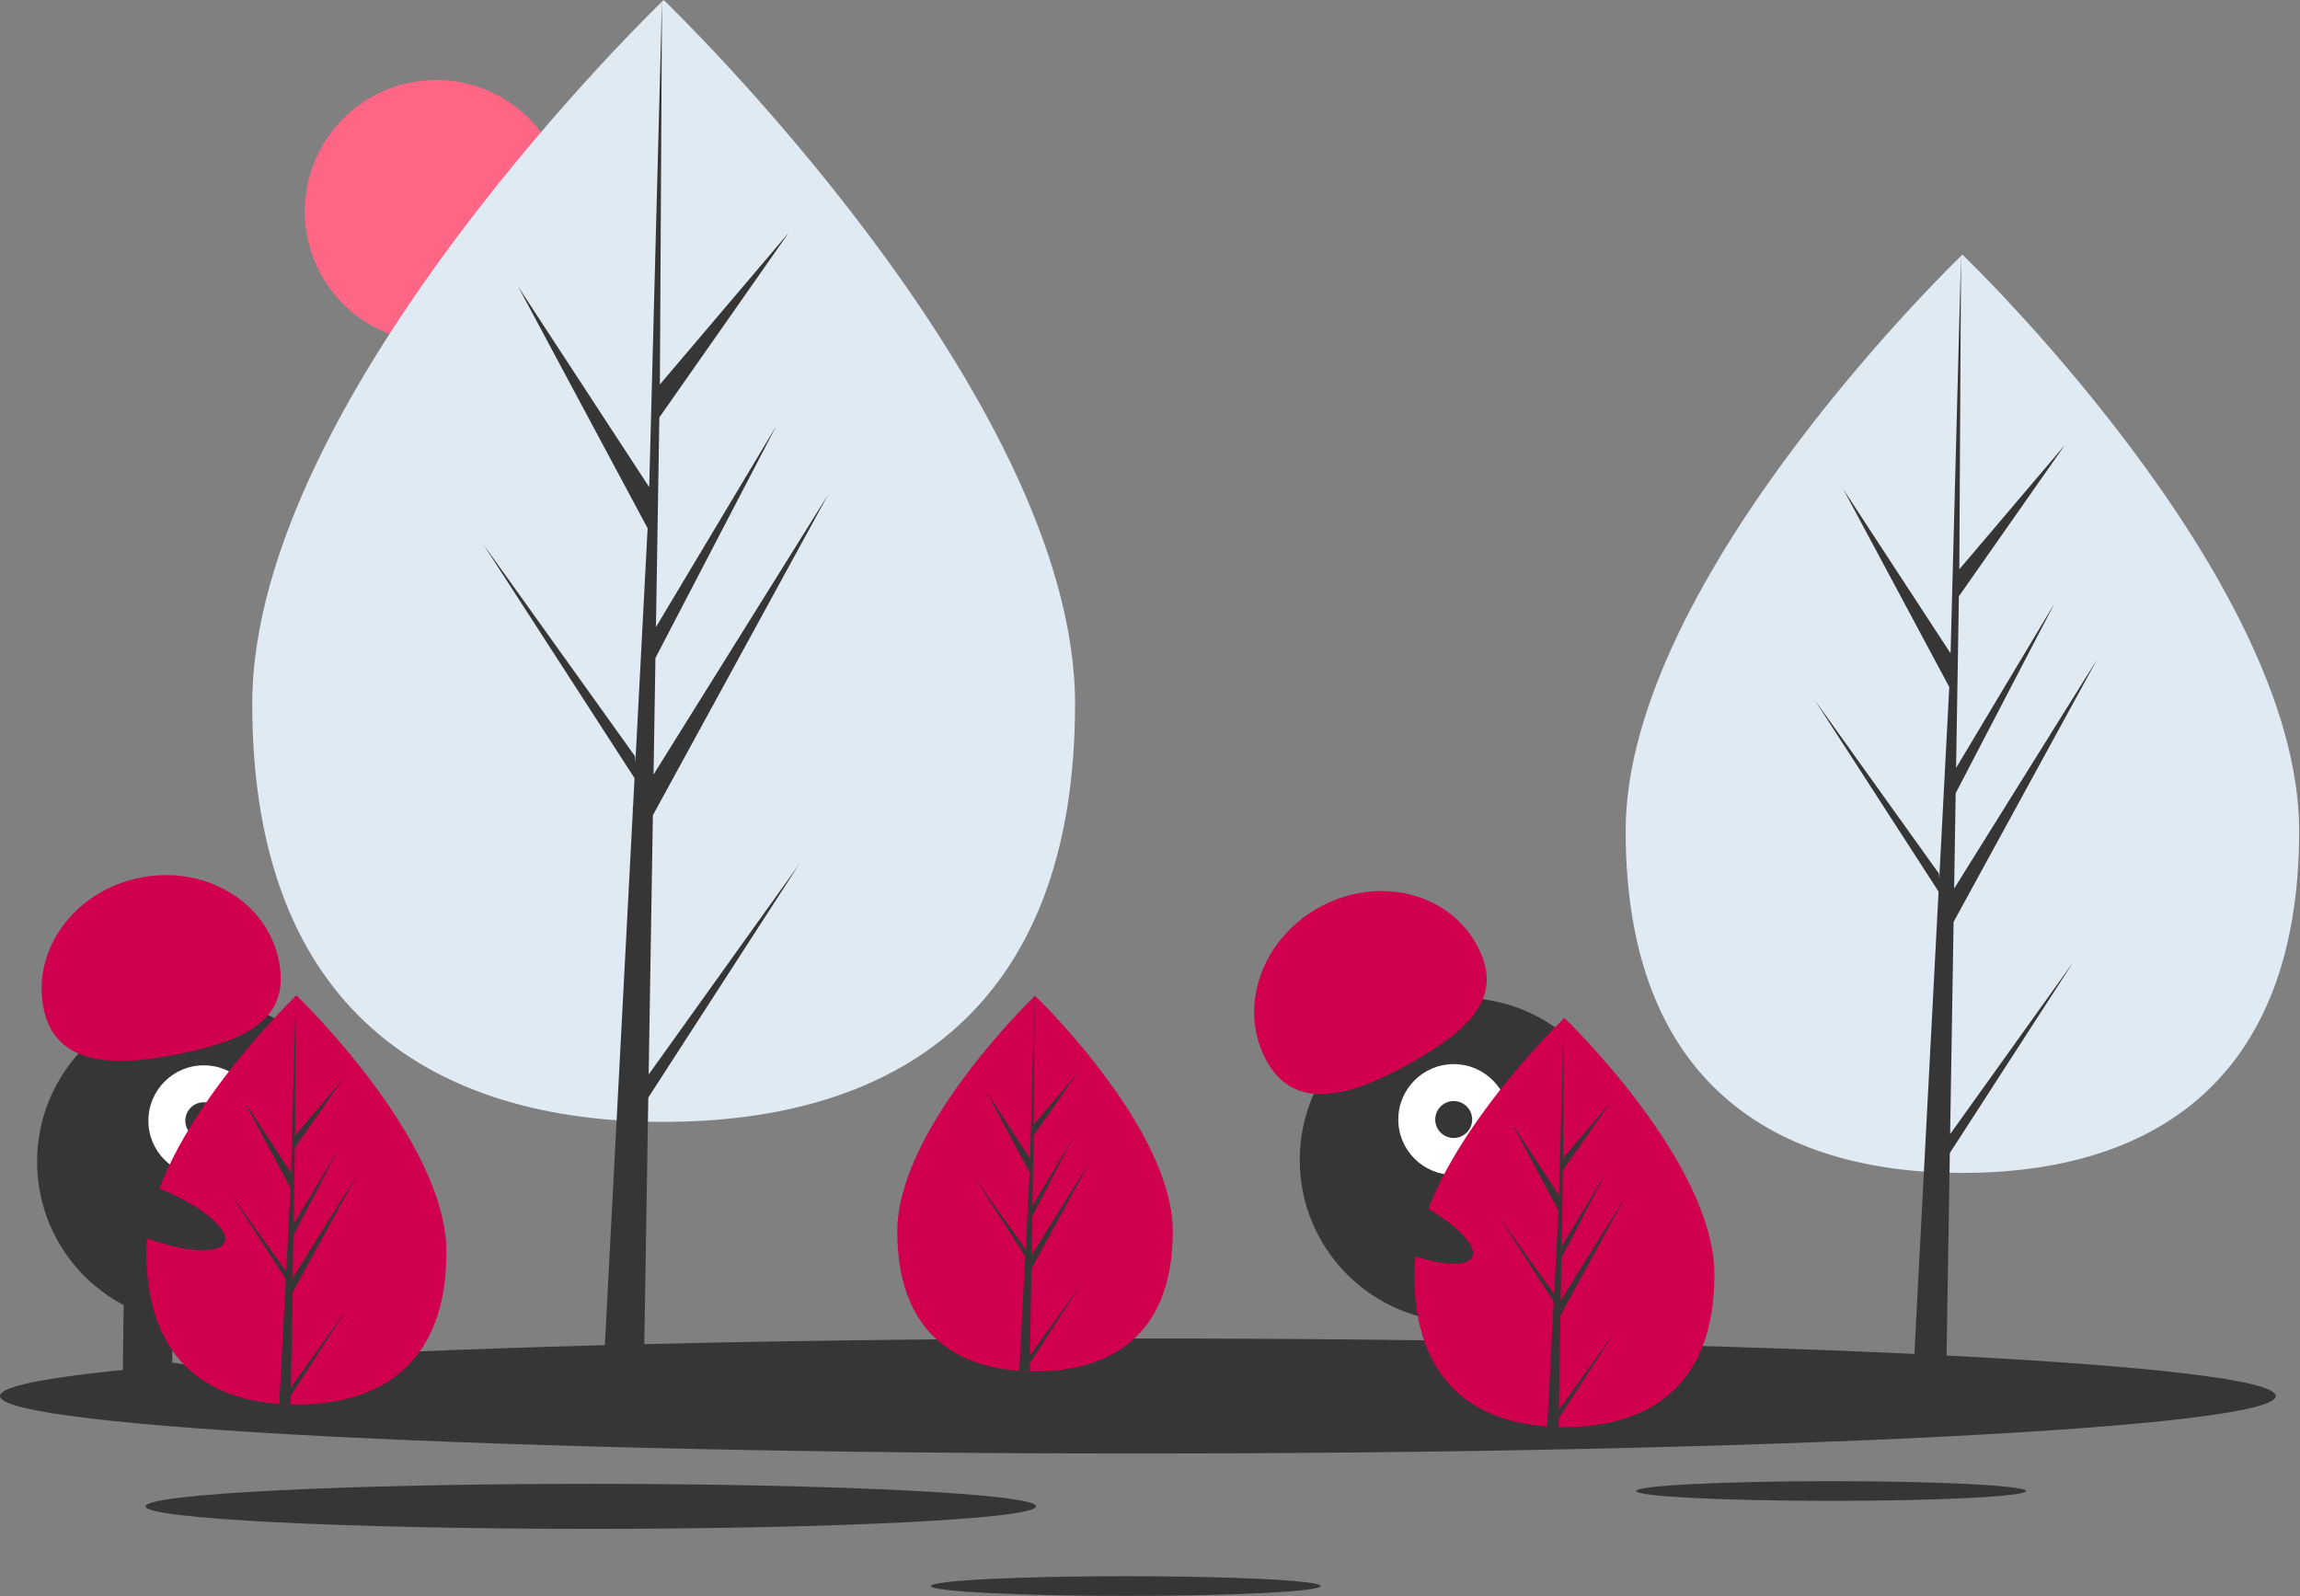 <svg width="1121" height="778" viewBox="0 0 1121 778" fill="none" xmlns="http://www.w3.org/2000/svg">
<rect x="0" y="0" width="1121" height="778" fill="#808080" stroke="none"/>
<g clip-path="url(#clip0)">
<path d="M212.592 167C247.939 167 276.592 138.346 276.592 103C276.592 67.654 247.939 39 212.592 39C177.246 39 148.592 67.654 148.592 103C148.592 138.346 177.246 167 212.592 167Z" fill="#FF6584"/>
<path d="M523.977 343.122C523.977 494.133 434.203 546.861 323.461 546.861C212.719 546.861 122.945 494.133 122.945 343.122C122.945 192.11 323.461 0 323.461 0C323.461 0 523.977 192.11 523.977 343.122Z" fill="#DFEAF3"/>
<path d="M316.156 523.761L318.21 397.378L403.674 241.024L318.532 377.552L319.455 320.725L378.357 207.605L319.699 305.687L321.359 203.481L384.433 113.423L321.621 187.409L322.658 0L316.138 248.096L316.674 237.861L252.547 139.704L315.646 257.508L309.671 371.654L309.493 368.625L235.565 265.329L309.269 379.328L308.522 393.603L308.388 393.818L308.449 394.99L293.29 684.589H313.544L315.974 535.005L389.496 421.285L316.156 523.761Z" fill="#363636"/>
<path d="M1120.59 404.972C1120.59 528.582 1047.11 571.742 956.461 571.742C865.813 571.742 792.329 528.582 792.329 404.972C792.329 281.362 956.461 124.11 956.461 124.11C956.461 124.11 1120.59 281.362 1120.59 404.972Z" fill="#DFEAF3"/>
<path d="M950.482 552.833L952.162 449.383L1022.12 321.4L952.426 433.154L953.182 386.639L1001.4 294.044L953.382 374.329L954.741 290.669L1006.37 216.952L954.954 277.514L955.804 124.11L950.467 327.188L950.906 318.811L898.414 238.464L950.064 334.893L945.173 428.327L945.027 425.847L884.514 341.294L944.844 434.608L944.232 446.293L944.123 446.469L944.173 447.428L931.764 684.478H948.343L950.332 562.037L1010.51 468.952L950.482 552.833Z" fill="#363636"/>
<path d="M554.592 708.513C860.885 708.513 1109.18 695.962 1109.18 680.479C1109.18 664.996 860.885 652.445 554.592 652.445C248.299 652.445 0 664.996 0 680.479C0 695.962 248.299 708.513 554.592 708.513Z" fill="#363636"/>
<path d="M892.445 731.598C944.906 731.598 987.434 729.448 987.434 726.797C987.434 724.145 944.906 721.995 892.445 721.995C839.984 721.995 797.457 724.145 797.457 726.797C797.457 729.448 839.984 731.598 892.445 731.598Z" fill="#363636"/>
<path d="M548.72 777.916C601.18 777.916 643.708 775.766 643.708 773.114C643.708 770.462 601.18 768.313 548.72 768.313C496.259 768.313 453.731 770.462 453.731 773.114C453.731 775.766 496.259 777.916 548.72 777.916Z" fill="#363636"/>
<path d="M287.945 745.249C407.798 745.249 504.959 740.337 504.959 734.279C504.959 728.22 407.798 723.309 287.945 723.309C168.091 723.309 70.93 728.22 70.93 734.279C70.93 740.337 168.091 745.249 287.945 745.249Z" fill="#363636"/>
<path d="M97.084 645.27C140.714 645.27 176.084 609.9 176.084 566.27C176.084 522.639 140.714 487.27 97.084 487.27C53.453 487.27 18.084 522.639 18.084 566.27C18.084 609.9 53.453 645.27 97.084 645.27Z" fill="#363636"/>
<path d="M84.354 628.124L60.356 627.841L59.849 670.838L83.848 671.121L84.354 628.124Z" fill="#363636"/>
<path d="M132.351 628.69L108.353 628.407L107.846 671.404L131.844 671.687L132.351 628.69Z" fill="#363636"/>
<path d="M99.841 671.81C99.889 667.668 90.975 664.205 79.93 664.075C68.885 663.944 59.892 667.197 59.843 671.338C59.794 675.48 68.709 678.943 79.754 679.073C90.798 679.204 99.792 675.951 99.841 671.81Z" fill="#363636"/>
<path d="M147.849 671.375C147.898 667.233 138.983 663.77 127.939 663.64C116.894 663.51 107.9 666.762 107.852 670.904C107.803 675.046 116.717 678.509 127.762 678.639C138.807 678.769 147.8 675.517 147.849 671.375Z" fill="#363636"/>
<path d="M99.319 573.295C114.231 573.295 126.319 561.206 126.319 546.295C126.319 531.383 114.231 519.295 99.319 519.295C84.408 519.295 72.319 531.383 72.319 546.295C72.319 561.206 84.408 573.295 99.319 573.295Z" fill="white"/>
<path d="M99.319 555.295C104.29 555.295 108.319 551.265 108.319 546.295C108.319 541.324 104.29 537.295 99.319 537.295C94.349 537.295 90.319 541.324 90.319 546.295C90.319 551.265 94.349 555.295 99.319 555.295Z" fill="#363636"/>
<path d="M21.322 491.904C15.28 463.264 36.01 434.64 67.623 427.971C99.236 421.302 129.761 439.114 135.803 467.754C141.844 496.395 120.824 506.684 89.211 513.353C57.599 520.022 27.364 520.545 21.322 491.904Z" fill="#D0004F"/>
<path d="M217.592 610.342C217.592 665.418 184.852 684.648 144.462 684.648C143.526 684.648 142.592 684.638 141.66 684.617C139.788 684.577 137.935 684.488 136.103 684.363C99.652 681.783 71.332 661.564 71.332 610.342C71.332 557.334 139.071 490.446 144.159 485.496L144.168 485.487C144.364 485.295 144.462 485.202 144.462 485.202C144.462 485.202 217.592 555.266 217.592 610.342Z" fill="#D0004F"/>
<path d="M141.798 676.223L168.545 638.849L141.731 680.326L141.66 684.617C139.789 684.577 137.935 684.488 136.104 684.363L138.987 629.26L138.964 628.833L139.013 628.753L139.285 623.548L112.404 581.969L139.37 619.645L139.432 620.75L141.611 579.117L118.598 536.152L141.892 571.81L144.159 485.496L144.168 485.202V485.487L143.79 553.551L166.7 526.568L143.696 559.414L143.09 596.69L164.482 560.916L143.001 602.175L142.662 622.898L173.718 573.106L142.547 630.129L141.798 676.223Z" fill="#363636"/>
<path d="M712.485 644.415C756.115 644.415 791.485 609.046 791.485 565.415C791.485 521.785 756.115 486.415 712.485 486.415C668.854 486.415 633.485 521.785 633.485 565.415C633.485 609.046 668.854 644.415 712.485 644.415Z" fill="#363636"/>
<path d="M719.228 628.205L696.287 635.255L708.919 676.358L731.86 669.308L719.228 628.205Z" fill="#363636"/>
<path d="M765.109 614.109L742.168 621.159L754.8 662.262L777.741 655.212L765.109 614.109Z" fill="#363636"/>
<path d="M730.386 678.13C740.945 674.885 748.517 669.045 747.301 665.085C746.084 661.126 736.538 660.547 725.98 663.792C715.422 667.036 707.849 672.877 709.066 676.836C710.282 680.795 719.828 681.375 730.386 678.13Z" fill="#363636"/>
<path d="M775.975 663.073C786.533 659.828 794.106 653.988 792.889 650.029C791.672 646.069 782.127 645.49 771.568 648.735C761.01 651.98 753.437 657.82 754.654 661.779C755.871 665.739 765.416 666.318 775.975 663.073Z" fill="#363636"/>
<path d="M708.521 572.71C723.433 572.71 735.521 560.622 735.521 545.71C735.521 530.799 723.433 518.71 708.521 518.71C693.61 518.71 681.521 530.799 681.521 545.71C681.521 560.622 693.61 572.71 708.521 572.71Z" fill="white"/>
<path d="M708.521 554.71C713.492 554.71 717.521 550.681 717.521 545.71C717.521 540.74 713.492 536.71 708.521 536.71C703.551 536.71 699.521 540.74 699.521 545.71C699.521 550.681 703.551 554.71 708.521 554.71Z" fill="#363636"/>
<path d="M617.651 517.701C603.162 492.268 614.173 458.685 642.246 442.692C670.318 426.699 704.821 434.351 719.311 459.785C733.801 485.218 716.92 501.428 688.848 517.421C660.775 533.415 632.141 543.134 617.651 517.701Z" fill="#D0004F"/>
<path d="M571.592 600.257C571.592 650.814 541.538 668.466 504.462 668.466C503.603 668.466 502.746 668.457 501.889 668.438C500.172 668.401 498.47 668.319 496.789 668.205C463.328 665.837 437.332 647.276 437.332 600.257C437.332 551.597 499.513 490.198 504.184 485.654L504.192 485.645C504.372 485.469 504.462 485.384 504.462 485.384C504.462 485.384 571.592 549.7 571.592 600.257Z" fill="#D0004F"/>
<path d="M502.016 660.732L526.569 626.425L501.955 664.499L501.889 668.438C500.172 668.401 498.47 668.319 496.789 668.205L499.435 617.623L499.415 617.23L499.46 617.157L499.709 612.38L475.034 574.211L499.787 608.797L499.844 609.811L501.844 571.594L480.719 532.153L502.102 564.886L504.184 485.654L504.192 485.384V485.645L503.844 548.125L524.875 523.356L503.759 553.507L503.202 587.725L522.839 554.886L503.121 592.76L502.81 611.782L531.317 566.076L502.703 618.421L502.016 660.732Z" fill="#363636"/>
<path d="M835.592 621.342C835.592 676.418 802.852 695.648 762.462 695.648C761.526 695.648 760.592 695.638 759.659 695.617C757.788 695.577 755.935 695.488 754.103 695.363C717.652 692.783 689.332 672.564 689.332 621.342C689.332 568.334 757.071 501.446 762.159 496.496L762.168 496.487C762.364 496.295 762.462 496.202 762.462 496.202C762.462 496.202 835.592 566.266 835.592 621.342Z" fill="#D0004F"/>
<path d="M759.798 687.223L786.545 649.849L759.731 691.326L759.66 695.617C757.789 695.577 755.935 695.488 754.104 695.363L756.987 640.26L756.964 639.833L757.013 639.753L757.285 634.548L730.404 592.969L757.37 630.645L757.432 631.75L759.611 590.117L736.598 547.152L759.892 582.81L762.159 496.496L762.168 496.202V496.487L761.79 564.551L784.701 537.568L761.696 570.414L761.09 607.69L782.482 571.916L761.001 613.175L760.662 633.898L791.718 584.106L760.547 641.129L759.798 687.223Z" fill="#363636"/>
<path d="M717.503 612.707C720.437 606.519 706.838 593.925 687.127 584.576C667.416 575.228 649.059 572.665 646.124 578.853C643.189 585.041 656.789 597.636 676.499 606.984C696.21 616.333 714.568 618.895 717.503 612.707Z" fill="#363636"/>
<path d="M109.478 605.476C112.026 599.119 97.676 587.386 77.427 579.27C57.177 571.154 38.697 569.727 36.149 576.084C33.601 582.441 47.95 594.174 68.2 602.29C88.449 610.406 106.93 611.833 109.478 605.476Z" fill="#363636"/>
</g>
<defs>
<clipPath id="clip0">
<rect width="1120.59" height="777.916" fill="white"/>
</clipPath>
</defs>
</svg>
